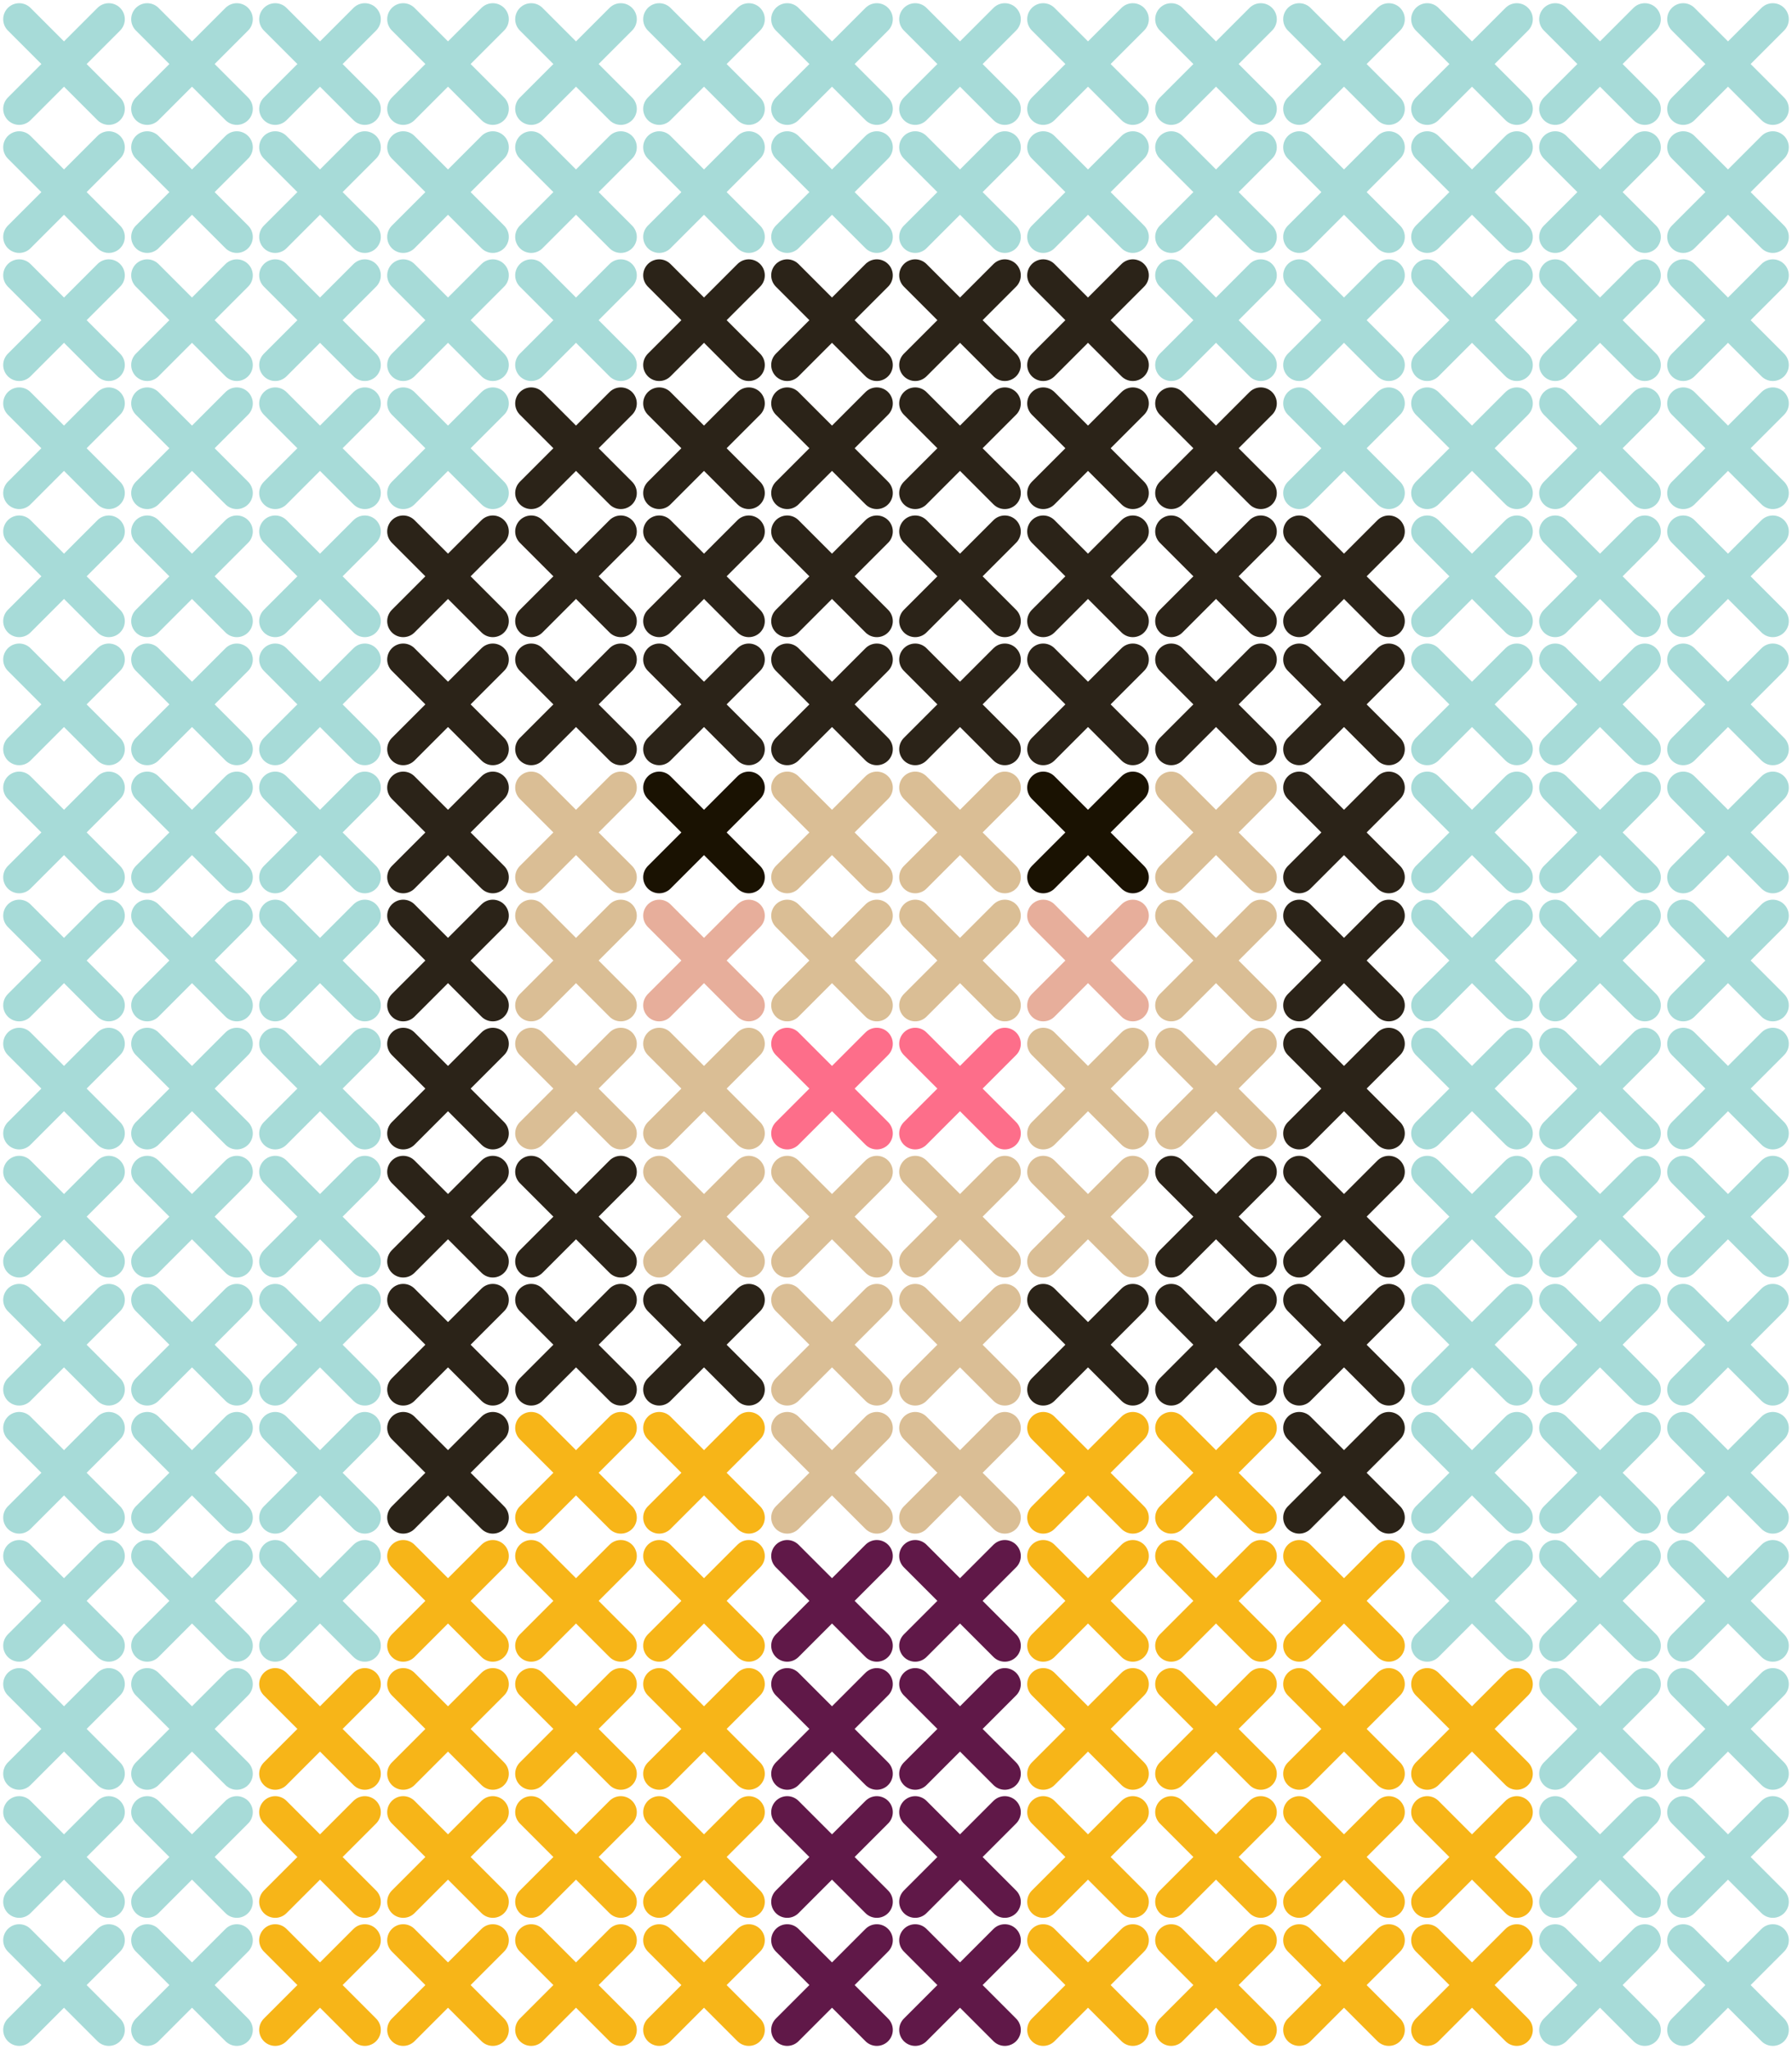 <svg xmlns="http://www.w3.org/2000/svg" xmlns:xlink="http://www.w3.org/1999/xlink" width="280" height="320" viewBox="0 0 280 320" xml:space="preserve">
  <style>
    .spring {
      color: #A7DBD8;
    }
    .mustard {
      color: #F7B518;
    }
    .purple {
      color: #601848;
    }
    .hair {
      color: #2B2318;
    }
    .skin {
      color: #DABE95;
    }
    .blush {
      color: #E7AE9B;
    }
    .lips {
      color: #FD6E8A;
    }
    .eyes {
      color: #1A1202;
    }
  </style>

  <symbol id="x" width="20" height="20" stroke="currentColor">
    <line stroke-width="5" stroke-linecap="round" x1="3" y1="3" x2="17" y2="17"></line>
    <line stroke-width="5" stroke-linecap="round" x1="3" y1="17" x2="17" y2="3"></line>
  </symbol>

  <!-- Col 1 -->
  <use xlink:href="#x" x="0" y="0" class="spring"></use>
  <use xlink:href="#x" x="0" y="20" class="spring"></use>
  <use xlink:href="#x" x="0" y="40" class="spring"></use>
  <use xlink:href="#x" x="0" y="60" class="spring"></use>
  <use xlink:href="#x" x="0" y="80" class="spring"></use>
  <use xlink:href="#x" x="0" y="100" class="spring"></use>
  <use xlink:href="#x" x="0" y="120" class="spring"></use>
  <use xlink:href="#x" x="0" y="140" class="spring"></use>
  <use xlink:href="#x" x="0" y="160" class="spring"></use>
  <use xlink:href="#x" x="0" y="180" class="spring"></use>
  <use xlink:href="#x" x="0" y="200" class="spring"></use>
  <use xlink:href="#x" x="0" y="220" class="spring"></use>
  <use xlink:href="#x" x="0" y="240" class="spring"></use>
  <use xlink:href="#x" x="0" y="260" class="spring"></use>
  <use xlink:href="#x" x="0" y="280" class="spring"></use>
  <use xlink:href="#x" x="0" y="300" class="spring"></use>

  <!-- Col 2 -->
  <use xlink:href="#x" x="20" y="0" class="spring"></use>
  <use xlink:href="#x" x="20" y="20" class="spring"></use>
  <use xlink:href="#x" x="20" y="40" class="spring"></use>
  <use xlink:href="#x" x="20" y="60" class="spring"></use>
  <use xlink:href="#x" x="20" y="80" class="spring"></use>
  <use xlink:href="#x" x="20" y="100" class="spring"></use>
  <use xlink:href="#x" x="20" y="120" class="spring"></use>
  <use xlink:href="#x" x="20" y="140" class="spring"></use>
  <use xlink:href="#x" x="20" y="160" class="spring"></use>
  <use xlink:href="#x" x="20" y="180" class="spring"></use>
  <use xlink:href="#x" x="20" y="200" class="spring"></use>
  <use xlink:href="#x" x="20" y="220" class="spring"></use>
  <use xlink:href="#x" x="20" y="240" class="spring"></use>
  <use xlink:href="#x" x="20" y="260" class="spring"></use>
  <use xlink:href="#x" x="20" y="280" class="spring"></use>
  <use xlink:href="#x" x="20" y="300" class="spring"></use>

  <!-- Col 3 -->
  <use xlink:href="#x" x="40" y="0" class="spring"></use>
  <use xlink:href="#x" x="40" y="20" class="spring"></use>
  <use xlink:href="#x" x="40" y="40" class="spring"></use>
  <use xlink:href="#x" x="40" y="60" class="spring"></use>
  <use xlink:href="#x" x="40" y="80" class="spring"></use>
  <use xlink:href="#x" x="40" y="100" class="spring"></use>
  <use xlink:href="#x" x="40" y="120" class="spring"></use>
  <use xlink:href="#x" x="40" y="140" class="spring"></use>
  <use xlink:href="#x" x="40" y="160" class="spring"></use>
  <use xlink:href="#x" x="40" y="180" class="spring"></use>
  <use xlink:href="#x" x="40" y="200" class="spring"></use>
  <use xlink:href="#x" x="40" y="220" class="spring"></use>
  <use xlink:href="#x" x="40" y="240" class="spring"></use>
  <use xlink:href="#x" x="40" y="260" class="mustard"></use>
  <use xlink:href="#x" x="40" y="280" class="mustard"></use>
  <use xlink:href="#x" x="40" y="300" class="mustard"></use>

  <!-- Col 4 -->
  <use xlink:href="#x" x="60" y="0" class="spring"></use>
  <use xlink:href="#x" x="60" y="20" class="spring"></use>
  <use xlink:href="#x" x="60" y="40" class="spring"></use>
  <use xlink:href="#x" x="60" y="60" class="spring"></use>
  <use xlink:href="#x" x="60" y="80" class="hair"></use>
  <use xlink:href="#x" x="60" y="100" class="hair"></use>
  <use xlink:href="#x" x="60" y="120" class="hair"></use>
  <use xlink:href="#x" x="60" y="140" class="hair"></use>
  <use xlink:href="#x" x="60" y="160" class="hair"></use>
  <use xlink:href="#x" x="60" y="180" class="hair"></use>
  <use xlink:href="#x" x="60" y="200" class="hair"></use>
  <use xlink:href="#x" x="60" y="220" class="hair"></use>
  <use xlink:href="#x" x="60" y="240" class="mustard"></use>
  <use xlink:href="#x" x="60" y="260" class="mustard"></use>
  <use xlink:href="#x" x="60" y="280" class="mustard"></use>
  <use xlink:href="#x" x="60" y="300" class="mustard"></use>

  <!-- Col 5 -->
  <use xlink:href="#x" x="80" y="0" class="spring"></use>
  <use xlink:href="#x" x="80" y="20" class="spring"></use>
  <use xlink:href="#x" x="80" y="40" class="spring"></use>
  <use xlink:href="#x" x="80" y="60" class="hair"></use>
  <use xlink:href="#x" x="80" y="80" class="hair"></use>
  <use xlink:href="#x" x="80" y="100" class="hair"></use>
  <use xlink:href="#x" x="80" y="120" class="skin"></use>
  <use xlink:href="#x" x="80" y="140" class="skin"></use>
  <use xlink:href="#x" x="80" y="160" class="skin"></use>
  <use xlink:href="#x" x="80" y="180" class="hair"></use>
  <use xlink:href="#x" x="80" y="200" class="hair"></use>
  <use xlink:href="#x" x="80" y="220" class="mustard"></use>
  <use xlink:href="#x" x="80" y="240" class="mustard"></use>
  <use xlink:href="#x" x="80" y="260" class="mustard"></use>
  <use xlink:href="#x" x="80" y="280" class="mustard"></use>
  <use xlink:href="#x" x="80" y="300" class="mustard"></use>

  <!-- Col 6 -->
  <use xlink:href="#x" x="100" y="0" class="spring"></use>
  <use xlink:href="#x" x="100" y="20" class="spring"></use>
  <use xlink:href="#x" x="100" y="40" class="hair"></use>
  <use xlink:href="#x" x="100" y="60" class="hair"></use>
  <use xlink:href="#x" x="100" y="80" class="hair"></use>
  <use xlink:href="#x" x="100" y="100" class="hair"></use>
  <use xlink:href="#x" x="100" y="120" class="eyes"></use>
  <use xlink:href="#x" x="100" y="140" class="blush"></use>
  <use xlink:href="#x" x="100" y="160" class="skin"></use>
  <use xlink:href="#x" x="100" y="180" class="skin"></use>
  <use xlink:href="#x" x="100" y="200" class="hair"></use>
  <use xlink:href="#x" x="100" y="220" class="mustard"></use>
  <use xlink:href="#x" x="100" y="240" class="mustard"></use>
  <use xlink:href="#x" x="100" y="260" class="mustard"></use>
  <use xlink:href="#x" x="100" y="280" class="mustard"></use>
  <use xlink:href="#x" x="100" y="300" class="mustard"></use>

  <!-- Col 7 -->
  <use xlink:href="#x" x="120" y="0" class="spring"></use>
  <use xlink:href="#x" x="120" y="20" class="spring"></use>
  <use xlink:href="#x" x="120" y="40" class="hair"></use>
  <use xlink:href="#x" x="120" y="60" class="hair"></use>
  <use xlink:href="#x" x="120" y="80" class="hair"></use>
  <use xlink:href="#x" x="120" y="100" class="hair"></use>
  <use xlink:href="#x" x="120" y="120" class="skin"></use>
  <use xlink:href="#x" x="120" y="140" class="skin"></use>
  <use xlink:href="#x" x="120" y="160" class="lips"></use>
  <use xlink:href="#x" x="120" y="180" class="skin"></use>
  <use xlink:href="#x" x="120" y="200" class="skin"></use>
  <use xlink:href="#x" x="120" y="220" class="skin"></use>
  <use xlink:href="#x" x="120" y="240" class="purple"></use>
  <use xlink:href="#x" x="120" y="260" class="purple"></use>
  <use xlink:href="#x" x="120" y="280" class="purple"></use>
  <use xlink:href="#x" x="120" y="300" class="purple"></use>

  <!-- Col 8 -->
  <use xlink:href="#x" x="140" y="0" class="spring"></use>
  <use xlink:href="#x" x="140" y="20" class="spring"></use>
  <use xlink:href="#x" x="140" y="40" class="hair"></use>
  <use xlink:href="#x" x="140" y="60" class="hair"></use>
  <use xlink:href="#x" x="140" y="80" class="hair"></use>
  <use xlink:href="#x" x="140" y="100" class="hair"></use>
  <use xlink:href="#x" x="140" y="120" class="skin"></use>
  <use xlink:href="#x" x="140" y="140" class="skin"></use>
  <use xlink:href="#x" x="140" y="160" class="lips"></use>
  <use xlink:href="#x" x="140" y="180" class="skin"></use>
  <use xlink:href="#x" x="140" y="200" class="skin"></use>
  <use xlink:href="#x" x="140" y="220" class="skin"></use>
  <use xlink:href="#x" x="140" y="240" class="purple"></use>
  <use xlink:href="#x" x="140" y="260" class="purple"></use>
  <use xlink:href="#x" x="140" y="280" class="purple"></use>
  <use xlink:href="#x" x="140" y="300" class="purple "></use>

  <!-- Col 9 -->
  <use xlink:href="#x" x="160" y="0" class="spring"></use>
  <use xlink:href="#x" x="160" y="20" class="spring"></use>
  <use xlink:href="#x" x="160" y="40" class="hair"></use>
  <use xlink:href="#x" x="160" y="60" class="hair"></use>
  <use xlink:href="#x" x="160" y="80" class="hair"></use>
  <use xlink:href="#x" x="160" y="100" class="hair"></use>
  <use xlink:href="#x" x="160" y="120" class="eyes"></use>
  <use xlink:href="#x" x="160" y="140" class="blush"></use>
  <use xlink:href="#x" x="160" y="160" class="skin"></use>
  <use xlink:href="#x" x="160" y="180" class="skin"></use>
  <use xlink:href="#x" x="160" y="200" class="hair"></use>
  <use xlink:href="#x" x="160" y="220" class="mustard"></use>
  <use xlink:href="#x" x="160" y="240" class="mustard"></use>
  <use xlink:href="#x" x="160" y="260" class="mustard"></use>
  <use xlink:href="#x" x="160" y="280" class="mustard"></use>
  <use xlink:href="#x" x="160" y="300" class="mustard"></use>

  <!-- Col 10 -->
  <use xlink:href="#x" x="180" y="0" class="spring"></use>
  <use xlink:href="#x" x="180" y="20" class="spring"></use>
  <use xlink:href="#x" x="180" y="40" class="spring"></use>
  <use xlink:href="#x" x="180" y="60" class="hair"></use>
  <use xlink:href="#x" x="180" y="80" class="hair"></use>
  <use xlink:href="#x" x="180" y="100" class="hair"></use>
  <use xlink:href="#x" x="180" y="120" class="skin"></use>
  <use xlink:href="#x" x="180" y="140" class="skin"></use>
  <use xlink:href="#x" x="180" y="160" class="skin"></use>
  <use xlink:href="#x" x="180" y="180" class="hair"></use>
  <use xlink:href="#x" x="180" y="200" class="hair"></use>
  <use xlink:href="#x" x="180" y="220" class="mustard"></use>
  <use xlink:href="#x" x="180" y="240" class="mustard"></use>
  <use xlink:href="#x" x="180" y="260" class="mustard"></use>
  <use xlink:href="#x" x="180" y="280" class="mustard"></use>
  <use xlink:href="#x" x="180" y="300" class="mustard"></use>


  <!-- Col 11 -->
  <use xlink:href="#x" x="200" y="0" class="spring"></use>
  <use xlink:href="#x" x="200" y="20" class="spring"></use>
  <use xlink:href="#x" x="200" y="40" class="spring"></use>
  <use xlink:href="#x" x="200" y="60" class="spring"></use>
  <use xlink:href="#x" x="200" y="80" class="hair"></use>
  <use xlink:href="#x" x="200" y="100" class="hair"></use>
  <use xlink:href="#x" x="200" y="120" class="hair"></use>
  <use xlink:href="#x" x="200" y="140" class="hair"></use>
  <use xlink:href="#x" x="200" y="160" class="hair"></use>
  <use xlink:href="#x" x="200" y="180" class="hair"></use>
  <use xlink:href="#x" x="200" y="200" class="hair"></use>
  <use xlink:href="#x" x="200" y="220" class="hair"></use>
  <use xlink:href="#x" x="200" y="240" class="mustard"></use>
  <use xlink:href="#x" x="200" y="260" class="mustard"></use>
  <use xlink:href="#x" x="200" y="280" class="mustard"></use>
  <use xlink:href="#x" x="200" y="300" class="mustard"></use>

  <!-- Col 12 -->
  <use xlink:href="#x" x="220" y="0" class="spring"></use>
  <use xlink:href="#x" x="220" y="20" class="spring"></use>
  <use xlink:href="#x" x="220" y="40" class="spring"></use>
  <use xlink:href="#x" x="220" y="60" class="spring"></use>
  <use xlink:href="#x" x="220" y="80" class="spring"></use>
  <use xlink:href="#x" x="220" y="100" class="spring"></use>
  <use xlink:href="#x" x="220" y="120" class="spring"></use>
  <use xlink:href="#x" x="220" y="140" class="spring"></use>
  <use xlink:href="#x" x="220" y="160" class="spring"></use>
  <use xlink:href="#x" x="220" y="180" class="spring"></use>
  <use xlink:href="#x" x="220" y="200" class="spring"></use>
  <use xlink:href="#x" x="220" y="220" class="spring"></use>
  <use xlink:href="#x" x="220" y="240" class="spring"></use>
  <use xlink:href="#x" x="220" y="260" class="mustard"></use>
  <use xlink:href="#x" x="220" y="280" class="mustard"></use>
  <use xlink:href="#x" x="220" y="300" class="mustard"></use>

  <!-- Col 13 -->
  <use xlink:href="#x" x="240" y="0" class="spring"></use>
  <use xlink:href="#x" x="240" y="20" class="spring"></use>
  <use xlink:href="#x" x="240" y="40" class="spring"></use>
  <use xlink:href="#x" x="240" y="60" class="spring"></use>
  <use xlink:href="#x" x="240" y="80" class="spring"></use>
  <use xlink:href="#x" x="240" y="100" class="spring"></use>
  <use xlink:href="#x" x="240" y="120" class="spring"></use>
  <use xlink:href="#x" x="240" y="140" class="spring"></use>
  <use xlink:href="#x" x="240" y="160" class="spring"></use>
  <use xlink:href="#x" x="240" y="180" class="spring"></use>
  <use xlink:href="#x" x="240" y="200" class="spring"></use>
  <use xlink:href="#x" x="240" y="220" class="spring"></use>
  <use xlink:href="#x" x="240" y="240" class="spring"></use>
  <use xlink:href="#x" x="240" y="260" class="spring"></use>
  <use xlink:href="#x" x="240" y="280" class="spring"></use>
  <use xlink:href="#x" x="240" y="300" class="spring"></use>

  <!-- Col 14 -->
  <use xlink:href="#x" x="260" y="0" class="spring"></use>
  <use xlink:href="#x" x="260" y="20" class="spring"></use>
  <use xlink:href="#x" x="260" y="40" class="spring"></use>
  <use xlink:href="#x" x="260" y="60" class="spring"></use>
  <use xlink:href="#x" x="260" y="80" class="spring"></use>
  <use xlink:href="#x" x="260" y="100" class="spring"></use>
  <use xlink:href="#x" x="260" y="120" class="spring"></use>
  <use xlink:href="#x" x="260" y="140" class="spring"></use>
  <use xlink:href="#x" x="260" y="160" class="spring"></use>
  <use xlink:href="#x" x="260" y="180" class="spring"></use>
  <use xlink:href="#x" x="260" y="200" class="spring"></use>
  <use xlink:href="#x" x="260" y="220" class="spring"></use>
  <use xlink:href="#x" x="260" y="240" class="spring"></use>
  <use xlink:href="#x" x="260" y="260" class="spring"></use>
  <use xlink:href="#x" x="260" y="280" class="spring"></use>
  <use xlink:href="#x" x="260" y="300" class="spring"></use>
</svg>
